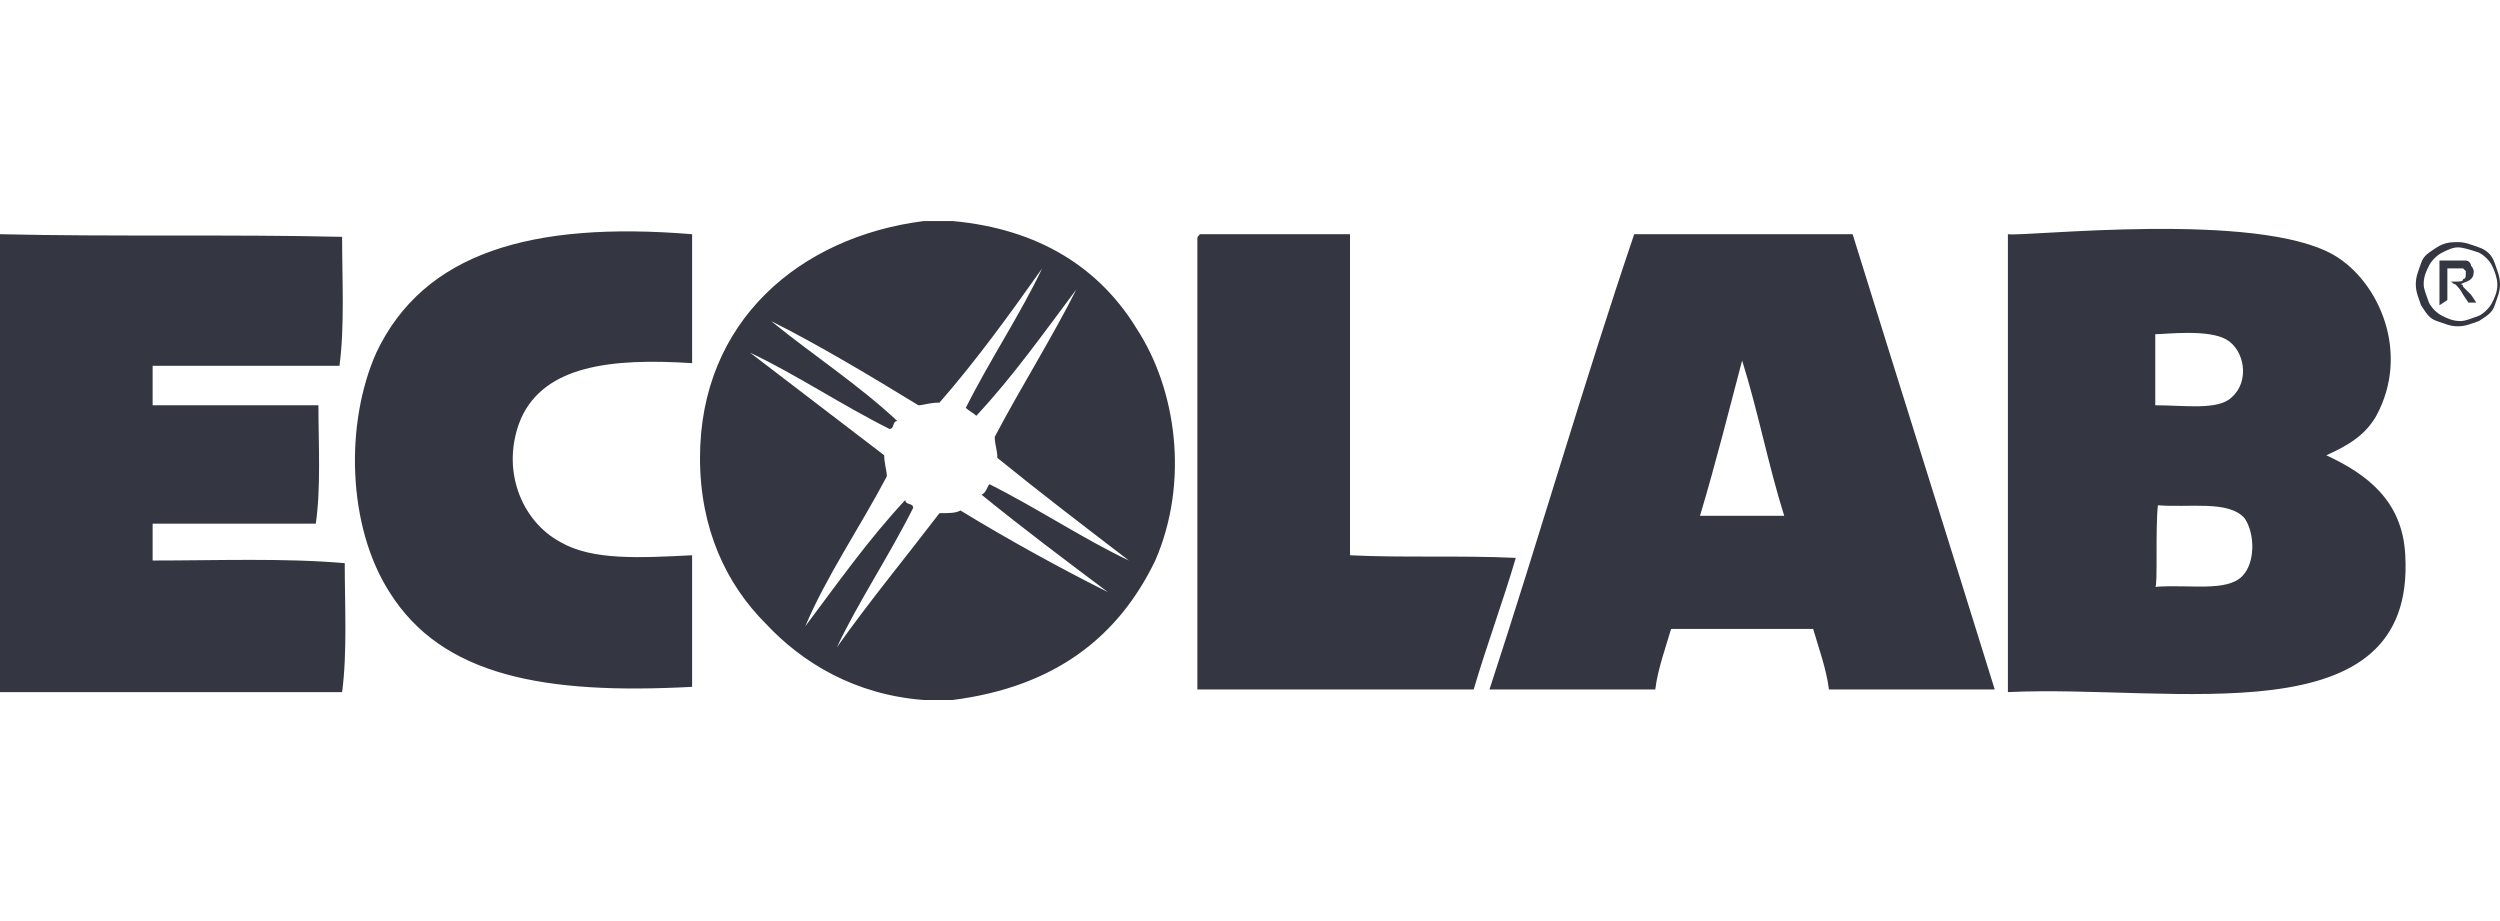 <?xml version="1.0" encoding="utf-8"?>
<!-- Generator: Adobe Illustrator 26.0.1, SVG Export Plug-In . SVG Version: 6.00 Build 0)  -->
<svg version="1.1" id="Layer_1" xmlns="http://www.w3.org/2000/svg" xmlns:xlink="http://www.w3.org/1999/xlink" x="0px" y="0px"
	 viewBox="0 0 95 35" style="enable-background:new 0 0 95 35;" xml:space="preserve">
<style type="text/css">
	.st0{fill-rule:evenodd;clip-rule:evenodd;fill:#343741;}
	.st1{fill:#343741;}
</style>
<g>
	<path class="st0" d="M35.7,15.3c-0.4,0-0.6,0.1-0.8,0.1c-1.8-1.1-3.8-2.3-5.6-3.2c1.6,1.3,3.3,2.4,4.8,3.8c-0.2,0-0.1,0.3-0.3,0.3
		c-1.8-0.9-3.6-2.1-5.3-2.9c1.7,1.3,3.4,2.6,5.1,3.9c0,0.3,0.1,0.6,0.1,0.8c-1,1.9-2.3,3.8-3.1,5.7c1.2-1.6,2.4-3.3,3.8-4.8
		c0,0.2,0.3,0.1,0.3,0.3c-0.9,1.8-2.1,3.6-2.9,5.3c1.2-1.7,2.6-3.4,3.9-5.1c0.4,0,0.6,0,0.8-0.1c1.8,1.1,3.8,2.2,5.6,3.1
		c-1.6-1.2-3.2-2.4-4.8-3.7c0.2-0.1,0.2-0.3,0.3-0.4c1.8,0.9,3.6,2.1,5.3,2.9c-1.7-1.3-3.4-2.6-5-3.9c0-0.3-0.1-0.5-0.1-0.8
		c1-1.9,2.2-3.8,3.1-5.6c-1.2,1.6-2.4,3.3-3.8,4.8c-0.1-0.1-0.3-0.2-0.4-0.3c0.9-1.8,2.1-3.6,2.9-5.3C38.4,11.9,37.1,13.7,35.7,15.3
		 M35.1,8.4h1.1c3.3,0.3,5.6,1.8,7,4.1c1.5,2.3,2,5.8,0.7,8.8c-1.4,2.9-3.8,4.8-7.7,5.3h-1.1c-2.6-0.2-4.6-1.4-6-2.9
		c-1.5-1.5-2.5-3.6-2.5-6.3C26.6,12.2,30.4,9,35.1,8.4 M64.6,19.6h3.2c-0.6-1.9-1-4-1.6-5.9C65.7,15.6,65.2,17.6,64.6,19.6
		 M62.1,8.9h8.3c1.8,5.8,3.6,11.5,5.4,17.3h-6.3c-0.1-0.8-0.4-1.6-0.6-2.3h-5.4c-0.2,0.7-0.5,1.5-0.6,2.3h-6.3
		C58.5,20.4,60.2,14.5,62.1,8.9 M0,8.9C4.3,9,8.8,8.9,13,9c0,1.6,0.1,3.4-0.1,4.9H5.8v1.5h6.3c0,1.5,0.1,3.1-0.1,4.5H5.8v1.4
		c2.4,0,5-0.1,7.3,0.1c0,1.6,0.1,3.4-0.1,4.9H0V8.9z M26.3,8.9v4.9c-3.1-0.2-5.6,0.1-6.5,2.1c-0.8,1.9,0,3.9,1.5,4.7
		c1.2,0.7,3,0.6,5,0.5v5c-5.6,0.3-9.5-0.4-11.5-3.6c-1.6-2.5-1.7-6.4-0.5-9.1C16.1,9.6,20.2,8.4,26.3,8.9 M45.6,8.9h5.7v12.2
		c2,0.1,4.2,0,6.3,0.1c-0.5,1.7-1.1,3.3-1.6,5H45.5V9.1C45.5,9,45.5,9,45.6,8.9 M85.2,21.9c0.5-0.5,0.5-1.6,0.1-2.2
		c-0.6-0.7-2.1-0.4-3.3-0.5c-0.1,0.9,0,3.1-0.1,3.1C83.2,22.2,84.6,22.5,85.2,21.9 M84.8,15.1c0.7-0.6,0.5-1.8-0.2-2.2
		c-0.7-0.4-2.3-0.2-2.7-0.2v2.7C83,15.4,84.3,15.6,84.8,15.1 M76.3,8.9C77,9,85.8,8,88.7,9.7c1.7,1,2.9,3.7,1.6,6.1
		c-0.4,0.7-1,1.1-1.9,1.5c1.5,0.7,2.9,1.7,3,3.8c0.4,7-8.8,4.9-15.1,5.2V9.1C76.3,9,76.3,9,76.3,8.9"/>
	<path class="st1" d="M93.4,9.2c0.3,0,0.5,0.1,0.8,0.2c0.3,0.1,0.5,0.3,0.6,0.6c0.1,0.3,0.2,0.5,0.2,0.8c0,0.3-0.1,0.5-0.2,0.8
		c-0.1,0.3-0.3,0.4-0.6,0.6c-0.3,0.1-0.5,0.2-0.8,0.2s-0.5-0.1-0.8-0.2c-0.3-0.1-0.4-0.3-0.6-0.6c-0.1-0.3-0.2-0.5-0.2-0.8
		c0-0.3,0.1-0.5,0.2-0.8c0.1-0.3,0.3-0.4,0.6-0.6C92.9,9.2,93.2,9.2,93.4,9.2L93.4,9.2z M93.4,9.4c-0.2,0-0.4,0.1-0.6,0.2
		c-0.2,0.1-0.4,0.3-0.5,0.5c-0.1,0.2-0.2,0.4-0.2,0.7c0,0.2,0.1,0.4,0.2,0.7c0.1,0.2,0.3,0.4,0.5,0.5c0.2,0.1,0.4,0.2,0.7,0.2
		c0.2,0,0.4-0.1,0.7-0.2c0.2-0.1,0.4-0.3,0.5-0.5c0.1-0.2,0.2-0.4,0.2-0.7c0-0.2-0.1-0.5-0.2-0.7c-0.1-0.2-0.3-0.4-0.5-0.5
		C93.9,9.5,93.6,9.4,93.4,9.4z M92.7,11.6V9.9h0.6c0.2,0,0.3,0,0.4,0c0.1,0,0.2,0.1,0.2,0.2c0.1,0.1,0.1,0.2,0.1,0.2
		c0,0.1,0,0.2-0.1,0.3c-0.1,0.1-0.2,0.1-0.4,0.2c0.1,0,0.1,0.1,0.1,0.1c0.1,0.1,0.2,0.2,0.3,0.3l0.2,0.3h-0.3l-0.2-0.3
		c-0.1-0.2-0.2-0.3-0.3-0.4c-0.1,0-0.1-0.1-0.2-0.1H93v0.7L92.7,11.6z M93,10.7h0.3c0.2,0,0.3,0,0.3-0.1c0.1,0,0.1-0.1,0.1-0.2
		c0-0.1,0-0.1,0-0.1c0,0-0.1-0.1-0.1-0.1c0,0-0.1,0-0.3,0H93L93,10.7z"/>
</g>
</svg>
